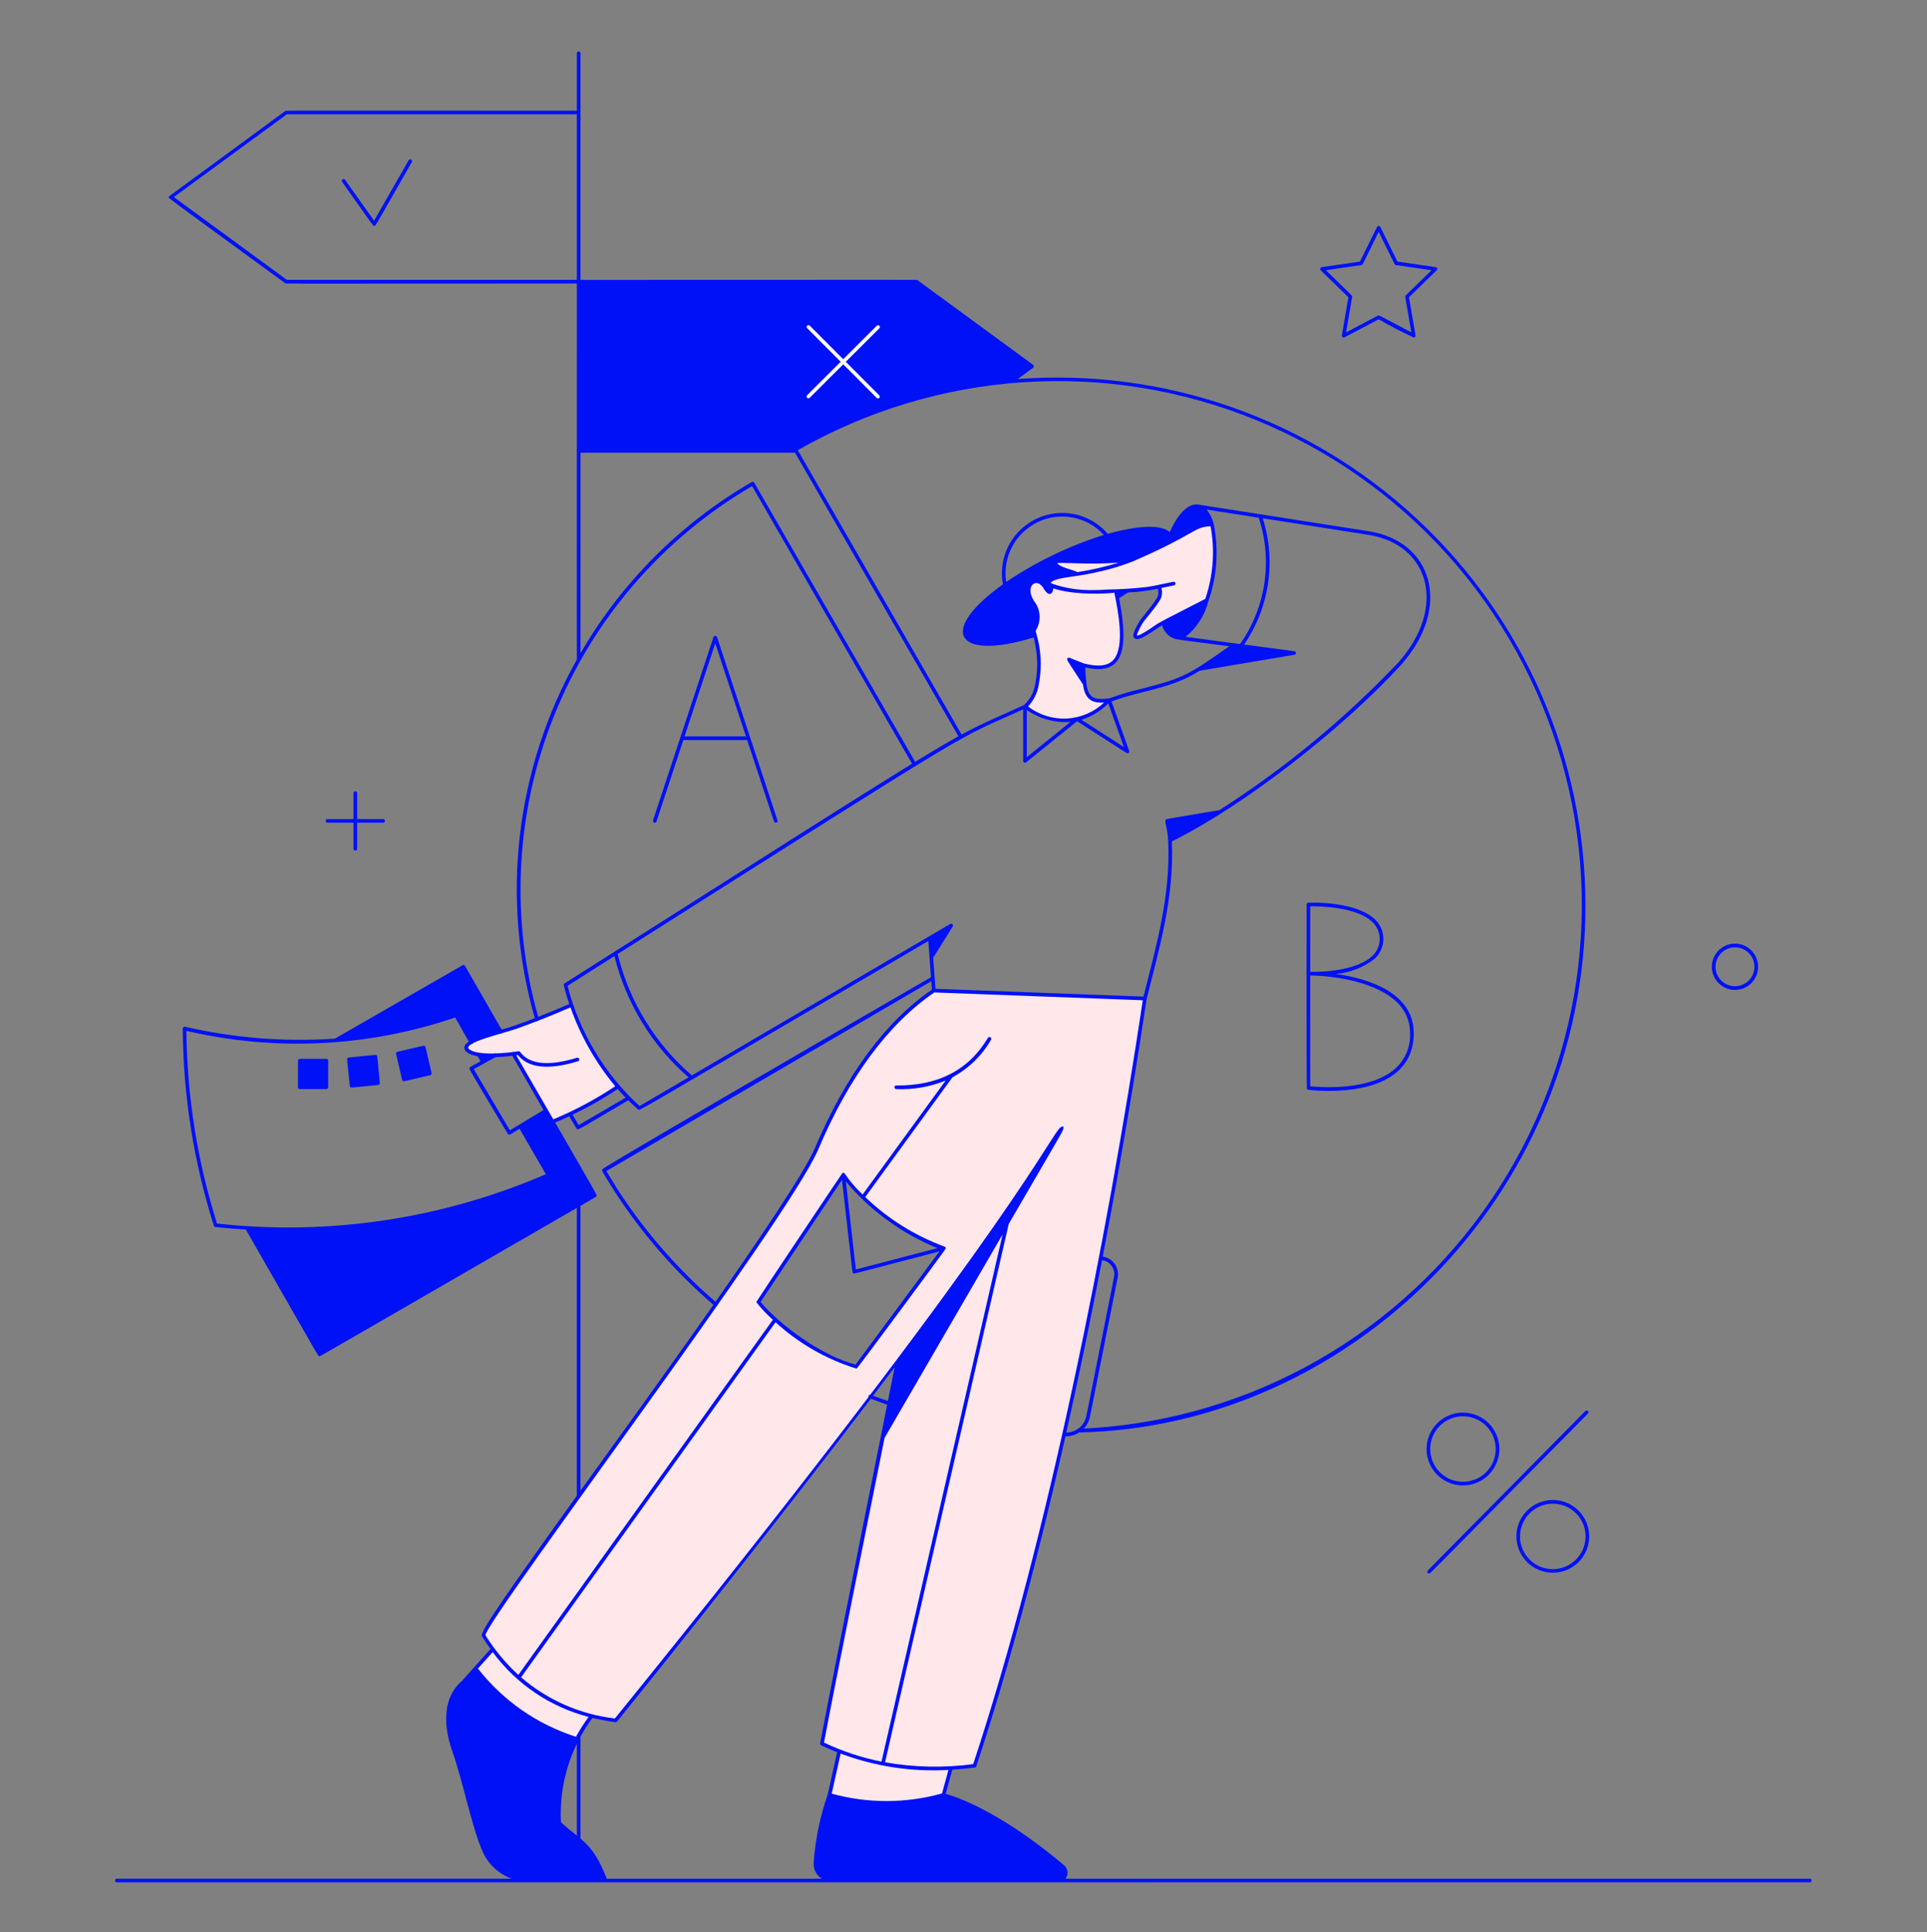 <svg width="400" height="401" viewBox="0 0 400 401" fill="none" xmlns="http://www.w3.org/2000/svg">
<rect x="0" y="0" width="400" height="401" fill="#808080" stroke="none"/>
<path d="M237.65 207.23L193.828 205.584C182.628 213.222 174.828 225.868 169.488 238.434C163.11 253.432 98.8 338.176 100.4 339.482C101.004 340.439 101.634 341.361 102.29 342.248L98.734 346.262C102.922 352.338 112.918 359.388 119.782 360.88C120.686 359.219 121.701 357.621 122.818 356.096C124.46 356.508 126.125 356.823 127.804 357.04C137.654 344.918 163.444 312.71 186.404 282.226C181.822 306.342 176.336 331.674 170.632 361.86C171.821 362.436 173.033 362.964 174.266 363.444L172.2 372.522C179.927 374.732 188.119 374.732 195.846 372.522L197.328 366.922C198.977 366.832 200.633 366.68 202.296 366.466C218.2 318.37 230.456 255.434 237.65 207.23ZM157.4 270.214L175.032 243.794C180.426 250.756 187.675 256.055 195.946 259.082L177.746 283.628C170.986 282.054 161.622 275.448 157.4 270.214Z" fill="#FFE7EA"/>
<path d="M119.746 381.736V360.228C119.746 360.128 119.786 360.032 119.856 359.962C119.927 359.891 120.022 359.852 120.122 359.852C120.222 359.852 120.317 359.891 120.388 359.962C120.458 360.032 120.498 360.128 120.498 360.228V381.736C120.498 381.835 120.458 381.931 120.388 382.001C120.317 382.072 120.222 382.112 120.122 382.112C120.022 382.112 119.927 382.072 119.856 382.001C119.786 381.931 119.746 381.835 119.746 381.736Z" fill="#0010F7"/>
<path d="M161.39 170.252L148.83 132.19C148.797 132.123 148.746 132.067 148.683 132.028C148.619 131.989 148.546 131.968 148.472 131.968C148.398 131.968 148.325 131.989 148.262 132.028C148.198 132.067 148.147 132.123 148.114 132.19L135.554 170.252C135.523 170.346 135.531 170.449 135.576 170.538C135.621 170.627 135.699 170.694 135.794 170.725C135.888 170.756 135.991 170.749 136.08 170.704C136.169 170.66 136.236 170.582 136.268 170.488L141.846 153.586H155.098L160.674 170.482C160.705 170.577 160.771 170.656 160.86 170.701C160.949 170.747 161.052 170.755 161.147 170.725C161.242 170.694 161.321 170.627 161.366 170.539C161.412 170.45 161.421 170.347 161.39 170.252ZM142.094 152.834L148.472 133.508L154.848 152.834H142.094Z" fill="#0010F7"/>
<path d="M184.65 291.658C184.412 291.658 180.736 290.278 180.512 290.192C180.419 290.156 180.344 290.085 180.303 289.993C180.263 289.902 180.26 289.799 180.296 289.706C180.332 289.613 180.403 289.538 180.494 289.497C180.585 289.456 180.689 289.454 180.782 289.49C182.096 289.992 183.438 290.476 184.77 290.926C184.854 290.954 184.926 291.012 184.971 291.088C185.017 291.165 185.034 291.255 185.02 291.342C185.006 291.43 184.961 291.51 184.893 291.568C184.825 291.626 184.739 291.657 184.65 291.658Z" fill="#0010F7"/>
<path d="M130.264 227.576L120.12 233.5C119.138 231.848 118.654 231.018 118.654 231.018C118.601 230.937 118.519 230.881 118.425 230.859C118.331 230.837 118.232 230.852 118.149 230.9C118.066 230.949 118.004 231.027 117.977 231.12C117.95 231.212 117.959 231.312 118.002 231.398C118.002 231.398 118.55 232.336 119.666 234.198C119.944 234.67 119.73 234.622 130.644 228.218C130.716 228.161 130.766 228.081 130.783 227.991C130.8 227.901 130.784 227.808 130.737 227.729C130.69 227.65 130.617 227.591 130.529 227.563C130.442 227.535 130.348 227.539 130.264 227.576Z" fill="#0010F7"/>
<path d="M193.448 202.694C122.62 243.67 125.294 242.482 125.092 242.63C124.804 242.954 124.824 242.792 127.396 246.974C133.172 255.961 140.226 264.06 148.336 271.014C148.412 271.075 148.509 271.105 148.606 271.096C148.704 271.087 148.794 271.041 148.858 270.967C148.921 270.892 148.954 270.796 148.948 270.699C148.942 270.601 148.898 270.51 148.826 270.444C140.77 263.54 133.763 255.499 128.026 246.574C127.298 245.388 126.53 244.13 125.862 243.038L193.822 203.344C193.901 203.29 193.956 203.209 193.977 203.117C193.998 203.025 193.984 202.927 193.937 202.845C193.889 202.763 193.813 202.702 193.722 202.674C193.631 202.646 193.534 202.653 193.448 202.694Z" fill="#0010F7"/>
<path d="M251.572 108.834C250.183 108.836 248.82 109.213 247.628 109.926C243.57 112.356 239.322 114.455 234.926 116.202L230.148 116.544C225.536 116.694 221.092 116.404 219.578 116.466C218.818 116.496 218.448 117.63 222.422 118.652L223.572 119.132C223.232 119.182 222.902 119.228 222.59 119.266C218.42 119.786 216.812 120.708 218.292 121.526C218.292 122.926 217.86 123.526 216.916 121.9C215.176 118.924 211.7 121.602 214.668 125.432C215.182 126.243 215.447 127.187 215.428 128.148C215.409 129.108 215.108 130.041 214.562 130.832L215.212 133.404C215.838 136.311 215.838 139.318 215.212 142.226C214.904 143.925 214.038 145.473 212.752 146.626C218.444 150.614 225.736 150.562 230.218 145.296C227.276 145.696 225.56 145.338 225.146 141.916L221.854 136.84C223.128 137.36 224.89 138.04 224.89 138.04C225.895 138.313 226.929 138.461 227.97 138.482C230.714 138.482 232.294 137.07 232.714 133.786C232.869 130.028 232.488 126.268 231.582 122.618C234.62 122.672 237.653 122.383 240.626 121.756C240.875 122.512 240.866 123.331 240.6 124.082C239.626 125.9 237.296 128.308 236.732 129.326C235.456 131.612 234.132 134.218 240.058 130.042C241.72 128.874 247.836 125.89 250.496 124.554C252.251 119.503 252.622 114.076 251.572 108.834Z" fill="#FFE7EA"/>
<path d="M277.274 202.126C280.224 201.889 283.039 200.787 285.366 198.958C285.926 198.437 286.374 197.808 286.681 197.107C286.988 196.407 287.148 195.651 287.151 194.887C287.154 194.122 287 193.365 286.698 192.662C286.397 191.96 285.954 191.326 285.398 190.802C282.354 187.884 275.726 187.202 271.546 187.354C271.468 187.364 271.394 187.398 271.337 187.453C271.279 187.507 271.241 187.578 271.226 187.656C271.208 187.856 271.184 225.84 271.292 226.008C271.351 226.089 271.441 226.144 271.54 226.16C272.988 226.33 274.444 226.412 275.902 226.406C284.934 226.406 293.462 223.474 293.462 214.436C293.462 206.518 285.112 203.23 277.274 202.126ZM284.874 191.344C285.356 191.798 285.74 192.348 286.001 192.957C286.263 193.566 286.396 194.223 286.393 194.886C286.39 195.549 286.251 196.204 285.984 196.811C285.717 197.418 285.328 197.963 284.842 198.414C282.03 201.114 275.796 201.772 271.966 201.694V188.094C273.74 188.068 281.544 188.148 284.878 191.344H284.874ZM289.562 221.832C284.288 226.462 273.936 225.654 271.962 225.452V202.452C277.638 202.514 285.962 203.996 290.042 208.052C290.897 208.878 291.574 209.87 292.031 210.967C292.489 212.064 292.717 213.243 292.702 214.432C292.76 215.82 292.509 217.205 291.967 218.484C291.424 219.764 290.604 220.908 289.566 221.832H289.562Z" fill="#0010F7"/>
<path d="M303.678 308.282C302.186 308.281 300.728 307.839 299.487 307.011C298.246 306.182 297.278 305.005 296.705 303.628C296.132 302.25 295.98 300.733 296.268 299.269C296.556 297.806 297.271 296.46 298.323 295.402C299.375 294.344 300.717 293.621 302.179 293.324C303.641 293.028 305.159 293.171 306.54 293.736C307.92 294.3 309.103 295.261 309.939 296.498C310.774 297.734 311.225 299.19 311.234 300.682C311.241 301.678 311.05 302.666 310.674 303.588C310.297 304.51 309.741 305.349 309.039 306.055C308.336 306.762 307.501 307.322 306.581 307.704C305.661 308.087 304.674 308.283 303.678 308.282ZM296.878 300.77C296.885 301.888 297.168 302.986 297.701 303.969C298.234 304.952 299.002 305.788 299.935 306.403C300.868 307.019 301.939 307.394 303.052 307.497C304.166 307.6 305.287 307.427 306.317 306.993C307.348 306.559 308.255 305.878 308.959 305.009C309.663 304.141 310.143 303.112 310.355 302.015C310.566 300.917 310.504 299.784 310.174 298.716C309.844 297.648 309.255 296.678 308.46 295.892C307.504 294.946 306.288 294.306 304.968 294.051C303.648 293.796 302.281 293.939 301.042 294.461C299.803 294.982 298.746 295.86 298.005 296.982C297.264 298.104 296.873 299.421 296.88 300.766L296.878 300.77Z" fill="#0010F7"/>
<path d="M314.772 318.904C314.765 317.661 315.064 316.436 315.643 315.337C316.222 314.238 317.063 313.299 318.092 312.603C319.121 311.907 320.306 311.475 321.541 311.346C322.777 311.217 324.025 311.394 325.176 311.863C326.326 312.332 327.344 313.077 328.137 314.033C328.931 314.989 329.477 316.125 329.726 317.342C329.975 318.559 329.921 319.819 329.567 321.01C329.213 322.201 328.571 323.286 327.698 324.17C326.645 325.226 325.304 325.948 323.843 326.245C322.381 326.541 320.864 326.4 319.483 325.837C318.102 325.274 316.918 324.316 316.08 323.082C315.241 321.849 314.787 320.395 314.772 318.904ZM315.524 318.904C315.531 320.021 315.814 321.12 316.348 322.102C316.881 323.085 317.648 323.92 318.582 324.536C319.515 325.151 320.585 325.526 321.698 325.629C322.812 325.732 323.933 325.559 324.963 325.125C325.993 324.691 326.9 324.01 327.605 323.142C328.309 322.274 328.788 321.246 329 320.148C329.212 319.051 329.151 317.918 328.821 316.85C328.491 315.782 327.902 314.812 327.108 314.026C326.15 313.085 324.935 312.448 323.615 312.196C322.296 311.944 320.932 312.087 319.694 312.608C318.456 313.129 317.4 314.004 316.658 315.123C315.916 316.243 315.521 317.557 315.524 318.9V318.904Z" fill="#0010F7"/>
<path d="M296.384 325.924L329.086 292.838C329.156 292.767 329.251 292.726 329.351 292.726C329.451 292.725 329.547 292.764 329.618 292.834C329.689 292.904 329.729 292.999 329.73 293.099C329.731 293.199 329.692 293.295 329.622 293.366C303.012 320.288 297.946 325.464 296.94 326.398C296.444 326.858 296.094 326.216 296.384 325.924Z" fill="#0010F7"/>
<path d="M128.248 225.514C123.965 228.353 119.429 230.789 114.698 232.792L106.554 218.716C104.02 219.006 98.794 219.388 97.154 218.064C94.806 216.18 104.532 214.064 107.132 213.154C110.558 211.954 115.362 210.042 118.644 208.572C120.762 214.768 124.019 220.514 128.248 225.514Z" fill="#FFE7EA"/>
<path d="M77.426 46.73C77.026 46.274 75.81 44.49 70.992 37.712C70.951 37.631 70.939 37.538 70.961 37.45C70.983 37.362 71.035 37.285 71.109 37.232C71.183 37.18 71.273 37.156 71.364 37.165C71.454 37.174 71.538 37.216 71.6 37.282L77.652 45.804L84.832 33.26C84.882 33.173 84.964 33.109 85.06 33.083C85.156 33.057 85.259 33.07 85.346 33.12C85.433 33.169 85.496 33.251 85.522 33.348C85.549 33.444 85.536 33.547 85.486 33.634C79.738 43.686 78.394 46.122 77.972 46.702C77.8 46.936 77.62 46.954 77.426 46.73Z" fill="#0010F7"/>
<path d="M211.254 78.666L214.454 76.324C214.5 76.289 214.538 76.243 214.564 76.191C214.59 76.139 214.603 76.082 214.603 76.024C214.603 75.966 214.59 75.908 214.564 75.856C214.538 75.804 214.5 75.759 214.454 75.724L190.472 58.162C190.272 58.016 193.37 58.09 120.5 58.09V11.062C120.5 10.962 120.46 10.866 120.39 10.796C120.319 10.725 120.224 10.686 120.124 10.686C120.024 10.686 119.929 10.725 119.858 10.796C119.788 10.866 119.748 10.962 119.748 11.062V22.978C68.292 22.978 60.642 22.926 59.444 22.99C59.18 23.004 59.228 23.024 59.192 23.05C41.238 36.282 36.6 39.602 35.428 40.498C34.888 40.912 34.91 40.948 35.44 41.374C36.64 42.332 41.296 45.71 58.964 58.604C59.298 58.848 59.186 58.824 59.602 58.836C61.272 58.888 70.248 58.836 119.746 58.836C119.746 137.13 119.724 136.68 119.746 136.884C113.421 148.148 109.4 160.558 107.916 173.392C106.432 186.225 107.516 199.225 111.104 211.636C111.132 211.732 111.197 211.813 111.284 211.861C111.372 211.909 111.475 211.921 111.571 211.893C111.667 211.865 111.748 211.8 111.796 211.712C111.844 211.625 111.856 211.522 111.828 211.426C105.868 190.698 106.987 168.575 115.009 148.555C123.03 128.535 137.497 111.759 156.12 100.882L189.52 158.838C189.57 158.924 189.652 158.987 189.748 159.013C189.845 159.039 189.948 159.026 190.034 158.976C190.12 158.926 190.184 158.844 190.209 158.747C190.235 158.651 190.222 158.548 190.172 158.462L156.572 100.178C156.521 100.091 156.439 100.029 156.342 100.003C156.245 99.978 156.143 99.992 156.056 100.042C141.305 108.579 129.047 120.83 120.5 135.576V93.954H165.028L199.144 153.142C199.194 153.228 199.276 153.291 199.372 153.317C199.469 153.343 199.572 153.33 199.658 153.28C199.744 153.23 199.808 153.148 199.833 153.051C199.859 152.955 199.846 152.852 199.796 152.766L165.6 93.434C179.91 85.251 195.893 80.429 212.341 79.331C228.788 78.233 245.271 80.887 260.542 87.094C275.813 93.301 289.473 102.898 300.491 115.159C311.508 127.421 319.595 142.026 324.139 157.872C328.683 173.717 329.566 190.389 326.721 206.626C323.877 222.863 317.378 238.24 307.718 251.597C298.057 264.954 285.487 275.94 270.957 283.726C256.427 291.511 240.318 295.892 223.846 296.538C223.746 296.54 223.651 296.581 223.582 296.653C223.513 296.725 223.475 296.821 223.477 296.921C223.479 297.02 223.52 297.115 223.592 297.184C223.664 297.254 223.76 297.292 223.86 297.29C279.378 296.224 329.106 248.89 329.106 187.86C329.09 172.78 325.962 157.867 319.92 144.051C313.878 130.235 305.05 117.815 293.988 107.566C282.927 97.318 269.871 89.462 255.635 84.489C241.399 79.516 226.291 77.534 211.254 78.666ZM119.746 58.082H59.546L36.082 40.902L59.546 23.722H119.746V58.082Z" fill="#0010F7"/>
<path d="M293.478 70.048C290.987 68.913 288.556 67.652 286.194 66.268L279.086 70.006C279.024 70.038 278.953 70.052 278.883 70.047C278.813 70.041 278.746 70.016 278.689 69.975C278.632 69.933 278.588 69.877 278.562 69.811C278.536 69.746 278.528 69.675 278.54 69.606L279.898 61.692L274.148 56.092C274.098 56.043 274.062 55.982 274.045 55.914C274.027 55.847 274.029 55.776 274.05 55.709C274.07 55.642 274.109 55.583 274.162 55.537C274.215 55.491 274.279 55.461 274.348 55.45L282.294 54.294L285.85 47.094C285.886 47.037 285.936 46.991 285.995 46.958C286.054 46.926 286.12 46.909 286.187 46.909C286.254 46.909 286.32 46.926 286.379 46.958C286.438 46.991 286.488 47.037 286.524 47.094L290.078 54.294L298.024 55.45C298.093 55.461 298.157 55.491 298.21 55.537C298.263 55.583 298.302 55.642 298.322 55.709C298.343 55.776 298.345 55.847 298.328 55.914C298.31 55.982 298.274 56.043 298.224 56.092L292.474 61.692L293.832 69.606C293.841 69.659 293.84 69.713 293.826 69.765C293.813 69.817 293.789 69.865 293.755 69.907C293.722 69.949 293.68 69.983 293.632 70.007C293.584 70.032 293.532 70.045 293.478 70.048ZM275.218 56.082C281.018 61.738 280.72 61.348 280.672 61.626L279.41 68.984L286.01 65.51C286.26 65.38 285.796 65.214 292.968 68.984C291.602 61.02 291.612 61.492 291.814 61.294L297.16 56.082L289.772 55.01C289.492 54.968 289.772 55.374 286.184 48.108C282.598 55.374 282.876 54.968 282.598 55.01L275.218 56.082Z" fill="#0010F7"/>
<path d="M79.532 169.994H74.132V164.594C74.132 164.494 74.092 164.398 74.022 164.328C73.951 164.257 73.856 164.218 73.756 164.218C73.656 164.218 73.561 164.257 73.49 164.328C73.42 164.398 73.38 164.494 73.38 164.594V169.994H67.98C67.88 169.994 67.785 170.033 67.714 170.104C67.644 170.174 67.604 170.27 67.604 170.37C67.604 170.469 67.644 170.565 67.714 170.636C67.785 170.706 67.88 170.746 67.98 170.746H73.38V176.146C73.38 176.245 73.42 176.341 73.49 176.412C73.561 176.482 73.656 176.522 73.756 176.522C73.856 176.522 73.951 176.482 74.022 176.412C74.092 176.341 74.132 176.245 74.132 176.146V170.746H79.532C79.632 170.746 79.727 170.706 79.798 170.636C79.868 170.565 79.908 170.469 79.908 170.37C79.908 170.27 79.868 170.174 79.798 170.104C79.727 170.033 79.632 169.994 79.532 169.994Z" fill="#0010F7"/>
<path d="M89.576 222.682C88.24 216.924 88.36 217.196 88.16 217.082C87.96 216.968 88.308 216.936 82.5 218.282C82.403 218.305 82.319 218.365 82.266 218.45C82.213 218.534 82.196 218.636 82.218 218.734L83.466 224.11C83.486 224.193 83.533 224.266 83.6 224.319C83.666 224.372 83.749 224.401 83.834 224.402C84.034 224.402 85.286 224.07 89.294 223.142C89.343 223.131 89.39 223.11 89.431 223.081C89.472 223.052 89.507 223.015 89.533 222.972C89.559 222.929 89.577 222.881 89.584 222.831C89.591 222.781 89.589 222.73 89.576 222.682Z" fill="#0010F7"/>
<path d="M78.31 219.27C78.3 219.17 78.251 219.079 78.174 219.016C78.097 218.952 77.997 218.922 77.898 218.932C72.098 219.504 72.316 219.41 72.152 219.61C71.988 219.81 72.028 219.542 72.608 225.376C72.617 225.469 72.66 225.555 72.729 225.618C72.799 225.681 72.889 225.716 72.982 225.716L78.512 225.174C78.611 225.164 78.703 225.115 78.766 225.037C78.829 224.96 78.859 224.861 78.85 224.762L78.31 219.27Z" fill="#0010F7"/>
<path d="M67.746 219.75H62.226C62.018 219.75 61.85 219.918 61.85 220.126V225.646C61.85 225.853 62.018 226.022 62.226 226.022H67.746C67.954 226.022 68.122 225.853 68.122 225.646V220.126C68.122 219.918 67.954 219.75 67.746 219.75Z" fill="#0010F7"/>
<path d="M106.88 218.528C106.83 218.441 106.748 218.378 106.652 218.352C106.555 218.326 106.452 218.34 106.366 218.39C106.28 218.44 106.216 218.522 106.191 218.618C106.165 218.715 106.178 218.817 106.228 218.904L112.828 230.37L105.844 234.584L98.342 221.882C98.7 221.682 102.68 219.482 102.91 219.354C102.997 219.309 103.063 219.233 103.094 219.14C103.125 219.048 103.12 218.947 103.078 218.859C103.037 218.771 102.963 218.703 102.872 218.668C102.781 218.633 102.68 218.635 102.59 218.674C102.544 218.692 101.99 219.006 101.942 219.03C101.36 219.03 100.554 219.006 99.858 218.93L99.718 218.684C99.667 218.601 99.586 218.542 99.492 218.517C99.397 218.493 99.298 218.507 99.213 218.554C99.129 218.602 99.066 218.681 99.038 218.774C99.01 218.867 99.02 218.967 99.064 219.054L99.74 220.254C97.5 221.494 97.514 221.438 97.458 221.654C97.402 221.87 96.828 220.946 105.396 235.3C105.43 235.356 105.477 235.402 105.534 235.434C105.591 235.467 105.655 235.484 105.72 235.484C105.92 235.484 106.048 235.35 107.85 234.258L113.312 243.692C91.831 252.969 68.306 256.499 45.048 253.934C40.963 240.988 38.821 227.508 38.69 213.934C57.182 218.257 76.517 217.297 94.49 211.162L97.5 216.5C97.524 216.543 97.556 216.581 97.595 216.611C97.633 216.642 97.678 216.664 97.725 216.677C97.773 216.691 97.822 216.694 97.871 216.688C97.92 216.682 97.967 216.666 98.01 216.642L98.078 216.606C98.162 216.557 98.224 216.477 98.25 216.383C98.277 216.29 98.266 216.19 98.22 216.104C99.955 215.346 101.746 214.721 103.576 214.236L103.622 214.316C103.672 214.402 103.754 214.465 103.85 214.491C103.947 214.517 104.05 214.504 104.136 214.454C104.222 214.404 104.286 214.322 104.311 214.225C104.337 214.129 104.324 214.026 104.274 213.94L96.532 200.468C96.507 200.425 96.475 200.387 96.435 200.357C96.396 200.327 96.351 200.305 96.304 200.292C96.256 200.279 96.206 200.276 96.157 200.283C96.108 200.289 96.061 200.305 96.018 200.33L69.524 215.552C59.084 216.272 48.596 215.439 38.4 213.082C38.345 213.069 38.287 213.069 38.232 213.082C38.177 213.094 38.125 213.119 38.081 213.155C38.037 213.19 38.001 213.235 37.977 213.286C37.952 213.337 37.94 213.393 37.94 213.45C38.02 227.344 40.198 241.146 44.4 254.39C44.422 254.46 44.464 254.521 44.521 254.568C44.578 254.614 44.647 254.642 44.72 254.65C46.792 254.874 48.92 255.05 51.04 255.182C66.982 282.968 65.996 281.458 66.332 281.458C66.532 281.458 64.382 282.642 119.742 250.682V310.538C119.742 310.637 119.782 310.733 119.852 310.804C119.923 310.874 120.018 310.914 120.118 310.914C120.218 310.914 120.313 310.874 120.384 310.804C120.454 310.733 120.494 310.637 120.494 310.538V250.246C123.8 248.338 123.788 248.412 123.838 248.168C123.888 247.924 125.072 249.96 106.88 218.528Z" fill="#0010F7"/>
<path d="M360.14 205.442C359.226 205.442 358.332 205.181 357.561 204.69C356.79 204.198 356.176 203.498 355.79 202.669C355.404 201.841 355.262 200.92 355.382 200.014C355.501 199.108 355.877 198.255 356.464 197.555C357.052 196.856 357.827 196.338 358.698 196.063C359.57 195.789 360.502 195.769 361.384 196.006C362.267 196.242 363.063 196.726 363.681 197.4C364.298 198.074 364.71 198.91 364.868 199.81C364.989 200.5 364.958 201.208 364.777 201.885C364.595 202.562 364.268 203.191 363.817 203.728C363.366 204.265 362.804 204.696 362.168 204.992C361.533 205.288 360.841 205.442 360.14 205.442ZM359.44 196.66C358.652 196.799 357.924 197.168 357.346 197.721C356.769 198.274 356.368 198.986 356.195 199.767C356.022 200.548 356.084 201.362 356.374 202.108C356.664 202.853 357.168 203.496 357.823 203.954C358.478 204.413 359.255 204.668 360.054 204.685C360.854 204.703 361.64 204.483 362.315 204.053C362.99 203.624 363.522 203.004 363.844 202.272C364.166 201.54 364.265 200.729 364.126 199.942C363.939 198.886 363.34 197.947 362.462 197.332C361.583 196.716 360.496 196.475 359.44 196.66Z" fill="#0010F7"/>
<path d="M375.762 389.912H221.162C221.486 389.499 221.637 388.976 221.584 388.454C221.531 387.932 221.277 387.451 220.876 387.112C216.78 383.634 206.258 375.292 196.31 372.272L197.674 367.272C199.214 367.18 200.772 367.033 202.348 366.832C202.419 366.823 202.485 366.795 202.54 366.75C202.595 366.705 202.636 366.645 202.658 366.578C209.842 344.838 216.024 320.95 221.17 298.08C222.357 298.108 223.516 297.718 224.444 296.979C225.373 296.239 226.012 295.197 226.25 294.034L232 265.152C232.096 264.661 232.091 264.156 231.986 263.667C231.88 263.179 231.676 262.717 231.386 262.31C231.096 261.903 230.726 261.559 230.298 261.3C229.871 261.04 229.395 260.871 228.9 260.802C233.21 238.262 236.266 219.062 238.022 207.302C240.728 196.476 243.754 186.242 243.244 174.63C258.612 167.016 279.064 150.85 290.822 137.998C301.41 126.11 297.498 112.314 284.064 110.246L248.616 104.7C246.016 104.428 243.868 108.014 242.816 110.422C240.282 108.234 233.154 109.872 229.948 110.792C228.156 108.708 225.726 107.275 223.035 106.715C220.345 106.156 217.545 106.5 215.07 107.696C214.807 107.781 214.56 107.911 214.342 108.082C212.069 109.363 210.254 111.324 209.151 113.689C208.048 116.054 207.712 118.704 208.19 121.27C194.482 131.082 198.5 137.214 214.556 132.302C215.427 135.509 215.532 138.876 214.862 142.132C214.586 143.74 213.781 145.211 212.574 146.31C195.356 154.282 207.96 146.49 117.174 204.11C117.09 204.165 117.032 204.251 117.012 204.35C117.325 205.709 117.712 207.049 118.172 208.366C114.16 210.14 109.264 212.01 107.006 212.794C103.686 213.946 96.806 215.338 96.406 217.246C96.372 217.459 96.401 217.678 96.49 217.875C96.579 218.071 96.724 218.238 96.906 218.354C99.13 220.14 106.124 219.174 107.506 218.954C110.246 222.416 115.782 221.53 120.008 220.238C120.097 220.204 120.17 220.138 120.213 220.052C120.255 219.966 120.263 219.868 120.235 219.777C120.207 219.685 120.146 219.608 120.063 219.56C119.981 219.513 119.883 219.498 119.79 219.52C113.852 221.332 109.878 220.92 107.972 218.32C107.931 218.263 107.875 218.22 107.81 218.194C107.745 218.168 107.675 218.16 107.606 218.172C105.37 218.542 99.174 219.19 97.384 217.752C95.784 216.468 104.436 214.47 107.25 213.492C109.51 212.706 114.396 210.84 118.418 209.064C120.519 215.031 123.667 220.576 127.714 225.438C123.652 228.138 119.34 230.441 114.836 232.314L115.216 232.974C119.761 231.074 124.114 228.744 128.216 226.016C129.532 227.528 130.953 228.946 132.468 230.258C132.802 230.584 130.504 231.73 192.694 195.298L193.448 205.38C183.776 212.04 175.602 223.104 169.154 238.27C164.824 248.454 130.526 295.414 119.828 310.3C100.648 336.984 99.564 339.114 100.11 339.7C100.64 340.536 101.2 341.364 101.822 342.224L95.924 348.824C90.87 353.136 92.832 360.548 93.912 363.536C96.022 369.376 97.986 379.476 100.252 384.454C101.442 386.984 103.586 388.94 106.214 389.894H24.238C24.142 389.901 24.052 389.944 23.986 390.014C23.92 390.085 23.884 390.178 23.884 390.275C23.884 390.371 23.92 390.464 23.986 390.535C24.052 390.606 24.142 390.649 24.238 390.656C435.02 390.656 72.438 390.644 375.762 390.644C375.844 390.624 375.918 390.578 375.971 390.511C376.023 390.445 376.052 390.362 376.052 390.278C376.052 390.193 376.023 390.111 375.971 390.044C375.918 389.978 375.844 389.931 375.762 389.912ZM102.266 342.868C107.171 349.506 114.208 354.257 122.198 356.326C121.211 357.626 120.333 359.006 119.574 360.452C111.517 357.885 104.419 352.95 99.206 346.292L102.266 342.868ZM125.96 389.912C122.96 382.234 120.674 382.098 116.436 378.178C116.037 370.419 118.354 362.763 122.988 356.528C124.57 356.915 126.172 357.213 127.788 357.418C127.844 357.418 127.899 357.405 127.949 357.381C128 357.358 128.045 357.323 128.08 357.28C128.536 356.72 158.582 319.698 185.712 283.756C185.712 283.756 173.312 345.536 170.244 361.792C170.23 361.871 170.243 361.952 170.279 362.024C170.314 362.096 170.372 362.155 170.444 362.192C171.535 362.725 172.643 363.212 173.77 363.654L171.82 372.408C170.214 376.993 169.232 381.774 168.902 386.622C168.861 387.271 168.997 387.918 169.295 388.496C169.593 389.074 170.042 389.56 170.594 389.904L125.96 389.912ZM196.878 367.312L195.542 372.202C188.055 374.295 180.139 374.311 172.644 372.248L174.496 363.93C181.639 366.606 189.263 367.761 196.878 367.322V367.312ZM171.046 361.638C174.098 345.5 182.422 304.412 183.62 298.41L208.11 256.2L182.978 365.598C178.852 364.784 174.843 363.457 171.046 361.648V361.638ZM231.26 264.996L225.508 293.882C225.309 294.845 224.787 295.711 224.028 296.336C223.269 296.961 222.319 297.307 221.336 297.318C224.116 284.918 226.592 272.814 228.756 261.536C229.154 261.586 229.538 261.717 229.883 261.922C230.229 262.127 230.528 262.4 230.763 262.726C230.998 263.051 231.163 263.422 231.249 263.814C231.334 264.206 231.338 264.612 231.26 265.006V264.996ZM213.132 147.342C215.787 149.181 218.991 150.057 222.212 149.824L213.132 157.146V147.342ZM230.066 145.99L233.302 155.038L224.472 149.376C226.582 148.713 228.5 147.551 230.066 145.99ZM230.168 144.932C227.18 145.35 225.888 144.878 225.524 141.88C225.35 140.446 225.294 139.18 225.278 138.524C227.658 139.06 230.258 139.166 231.8 137.292C233.484 135.244 233.644 131.062 232.304 124.144C235.776 121.98 232.22 123.702 240.342 122.196C240.512 122.76 240.486 123.364 240.27 123.912C239.442 125.458 236.886 128.282 236.404 129.152C235.506 130.752 234.918 131.938 235.494 132.458C236.442 133.316 239.494 130.77 241.226 129.764C241.408 130.461 241.773 131.096 242.284 131.604C242.795 132.112 243.432 132.474 244.13 132.652C245.622 132.914 249.544 133.38 255.184 134.128C246.708 140.062 245.68 140.728 236.984 142.946C234.9 143.428 232.844 144.029 230.828 144.746C230.615 144.831 230.394 144.894 230.168 144.932ZM227.012 122.468C224.078 122.54 221.155 122.091 218.378 121.142C217.908 120.86 218.238 120.838 218.476 120.622C220.234 119.674 223.24 119.856 228.81 118.49C230.962 117.991 233.074 117.334 235.128 116.524C248.292 110.852 247.674 109.364 251.286 109.218C252.215 114.254 251.838 119.445 250.19 124.294C241.844 128.58 240.868 129.02 239.842 129.742C236.702 131.954 236.068 131.912 236.02 131.93C235.904 131.592 236.776 130.032 237.062 129.516C237.526 128.678 239.996 126.016 240.934 124.268C241.241 123.558 241.291 122.763 241.076 122.02C241.876 121.868 242.742 121.688 243.712 121.482C243.76 121.471 243.806 121.452 243.847 121.423C243.888 121.395 243.922 121.36 243.949 121.318C243.976 121.277 243.994 121.23 244.003 121.182C244.012 121.133 244.011 121.083 244.001 121.035C243.991 120.986 243.971 120.941 243.943 120.9C243.915 120.859 243.879 120.824 243.837 120.798C243.796 120.771 243.749 120.752 243.701 120.743C243.652 120.735 243.602 120.735 243.554 120.746C239.298 121.654 238.908 121.694 238.038 121.826C235.308 122.144 232.564 122.32 229.816 122.352C228.872 122.426 227.937 122.465 227.012 122.468ZM223.658 118.738C223.146 118.493 222.609 118.3 222.058 118.164C221.394 117.964 219.82 117.476 219.458 116.884C219.497 116.859 219.542 116.844 219.588 116.842C221.92 116.744 226.176 117.22 232.232 116.764C229.426 117.631 226.561 118.291 223.658 118.738ZM246.11 132.17C248.459 130.251 250.124 127.624 250.856 124.682C252.634 119.56 253.007 114.056 251.936 108.742C251.675 107.651 251.176 106.631 250.474 105.756L261.29 107.45C262.731 111.819 263.131 116.466 262.458 121.017C261.784 125.569 260.057 129.9 257.412 133.666C255.722 133.44 257.77 133.712 246.11 132.17ZM215.374 108.37C217.647 107.268 220.216 106.931 222.696 107.408C225.177 107.885 227.437 109.15 229.14 111.016C221.948 113.284 215.119 116.572 208.86 120.778C208.476 118.286 208.902 115.737 210.074 113.505C211.247 111.274 213.104 109.477 215.374 108.38V108.37ZM215.574 142.31C216.19 139.341 216.19 136.278 215.574 133.31C215.476 132.91 215.038 131.15 214.974 130.91C215.514 130.057 215.801 129.068 215.801 128.058C215.801 127.048 215.514 126.059 214.974 125.206C212.79 122.362 214.374 120.346 215.788 121.206C216.183 121.482 216.502 121.854 216.716 122.286C217.55 123.634 218.264 123.444 218.546 122.626C218.82 121.646 217.77 122.29 222.42 122.928C225.374 123.275 228.356 123.307 231.316 123.024C232.078 126.71 233.516 134.024 231.226 136.824C230.09 138.208 228.086 138.466 225.014 137.696C223.112 136.97 222.414 136.66 222.098 136.544C221.682 136.386 221.272 136.592 221.698 137.286C222.024 137.83 222.846 139.05 224.806 142.068C225.188 145.03 226.572 145.976 229.192 145.804C227.086 147.791 224.342 148.965 221.449 149.115C218.557 149.265 215.706 148.381 213.406 146.622C214.522 145.421 215.277 143.93 215.582 142.32L215.574 142.31ZM132.764 229.548C125.464 222.858 120.268 214.188 117.81 204.596L127.546 198.42C129.963 208.193 135.335 216.983 142.93 223.592L132.764 229.548ZM143.616 223.19C135.975 216.606 130.589 207.793 128.216 197.99C206.658 148.256 197.276 154.108 212.384 147.214V157.924C212.384 157.995 212.404 158.064 212.442 158.124C212.48 158.184 212.534 158.232 212.598 158.262C212.662 158.293 212.733 158.305 212.804 158.296C212.874 158.288 212.941 158.26 212.996 158.216L223.576 149.686L233.83 156.258C233.896 156.3 233.974 156.32 234.052 156.316C234.13 156.312 234.205 156.283 234.267 156.234C234.328 156.185 234.372 156.119 234.394 156.043C234.415 155.968 234.412 155.887 234.386 155.814L230.724 145.572C230.846 145.538 230.972 145.498 231.1 145.45C236.37 143.434 243.332 142.906 249.018 139.202L268.698 135.888C268.787 135.873 268.868 135.827 268.926 135.758C268.984 135.689 269.015 135.601 269.014 135.51C269.012 135.42 268.978 135.333 268.918 135.266C268.858 135.199 268.776 135.155 268.686 135.144L258.252 133.766C260.844 129.979 262.54 125.652 263.209 121.112C263.879 116.572 263.505 111.939 262.116 107.566L283.95 110.982C296.904 112.982 300.35 126.15 290.266 137.486C279.173 149.165 266.703 159.454 253.13 168.128C241.654 170.086 242.162 169.906 241.962 170.142C241.694 170.588 242.362 171.874 242.484 174.412C243.032 185.928 240.024 196.248 237.364 206.834L194.182 205.214L193.702 198.774L197.764 192.282C197.809 192.21 197.829 192.126 197.82 192.042C197.811 191.958 197.774 191.879 197.716 191.819C197.657 191.758 197.579 191.719 197.495 191.708C197.412 191.697 197.327 191.715 197.254 191.758L143.616 223.19ZM169.834 238.58C176.234 223.51 184.352 212.538 193.938 205.966L237.216 207.588C229.848 256.822 217.672 318.664 202.016 366.118C195.934 366.93 189.763 366.802 183.72 365.74L209.39 254.008C216.716 241.374 219.47 236.75 220.406 235.008C221.252 233.432 220.394 233.546 219.738 234.378C216.806 238.094 205.138 261.076 127.638 356.644C120.44 355.806 113.659 352.832 108.166 348.106L160.984 274.41C165.772 278.795 171.47 282.068 177.67 283.996H177.746C177.788 283.994 177.83 283.987 177.87 283.974C178.07 283.884 196.292 259.304 196.322 259.104C196.33 259.018 196.308 258.933 196.26 258.862C196.213 258.791 196.142 258.739 196.06 258.714C189.92 256.462 184.315 252.961 179.598 248.432L197.714 223.568C201.056 221.771 203.827 219.074 205.714 215.782C205.765 215.696 205.78 215.594 205.756 215.497C205.732 215.4 205.67 215.317 205.584 215.266C205.498 215.214 205.396 215.199 205.299 215.224C205.202 215.248 205.119 215.31 205.068 215.396C201.034 222.162 194.63 225.35 186.05 225.276C185.95 225.273 185.854 225.31 185.781 225.379C185.709 225.447 185.667 225.542 185.664 225.642C185.661 225.741 185.698 225.838 185.767 225.91C185.836 225.983 185.93 226.025 186.03 226.028C189.542 226.179 193.045 225.571 196.3 224.246L179.06 247.906C177.688 246.63 176.464 245.204 175.412 243.654C175.202 243.376 175.104 243.34 174.854 243.468C174.76 243.538 157.11 269.926 157.054 270.116C157.031 270.211 157.045 270.311 157.094 270.396C158.11 271.65 159.226 272.821 160.43 273.896L107.6 347.602C104.949 345.176 102.645 342.397 100.752 339.344C101.772 335.022 163.686 253.046 169.834 238.58ZM194.6 259.04L177.656 263.458L175.574 245.184C180.697 251.279 187.227 256.035 194.6 259.04ZM174.78 244.858C177.114 265.346 176.91 264.1 177.118 264.242C177.326 264.384 176.208 264.614 195.006 259.712L177.6 283.202C170.886 281.538 161.956 275.114 157.886 270.202L174.78 244.858Z" fill="#0010F7"/>
<path d="M175.57 75.082L182.534 68.138C182.605 68.067 182.644 67.971 182.644 67.871C182.644 67.771 182.604 67.675 182.533 67.605C182.462 67.534 182.366 67.495 182.266 67.495C182.166 67.495 182.071 67.535 182 67.606L175.036 74.55L168.09 67.586C168.019 67.515 167.924 67.475 167.824 67.475C167.724 67.475 167.629 67.515 167.558 67.586C167.487 67.656 167.448 67.752 167.448 67.852C167.448 67.951 167.487 68.047 167.558 68.118L174.504 75.082L167.54 82.028C167.469 82.098 167.43 82.194 167.43 82.294C167.43 82.393 167.469 82.489 167.54 82.56C167.611 82.63 167.706 82.67 167.806 82.67C167.906 82.67 168.001 82.63 168.072 82.56L175.036 75.614L181.982 82.58C182.053 82.65 182.148 82.69 182.248 82.69C182.348 82.69 182.443 82.65 182.514 82.58C182.585 82.509 182.624 82.413 182.624 82.314C182.624 82.214 182.585 82.118 182.514 82.048L175.57 75.082Z" fill="white"/>
</svg>
